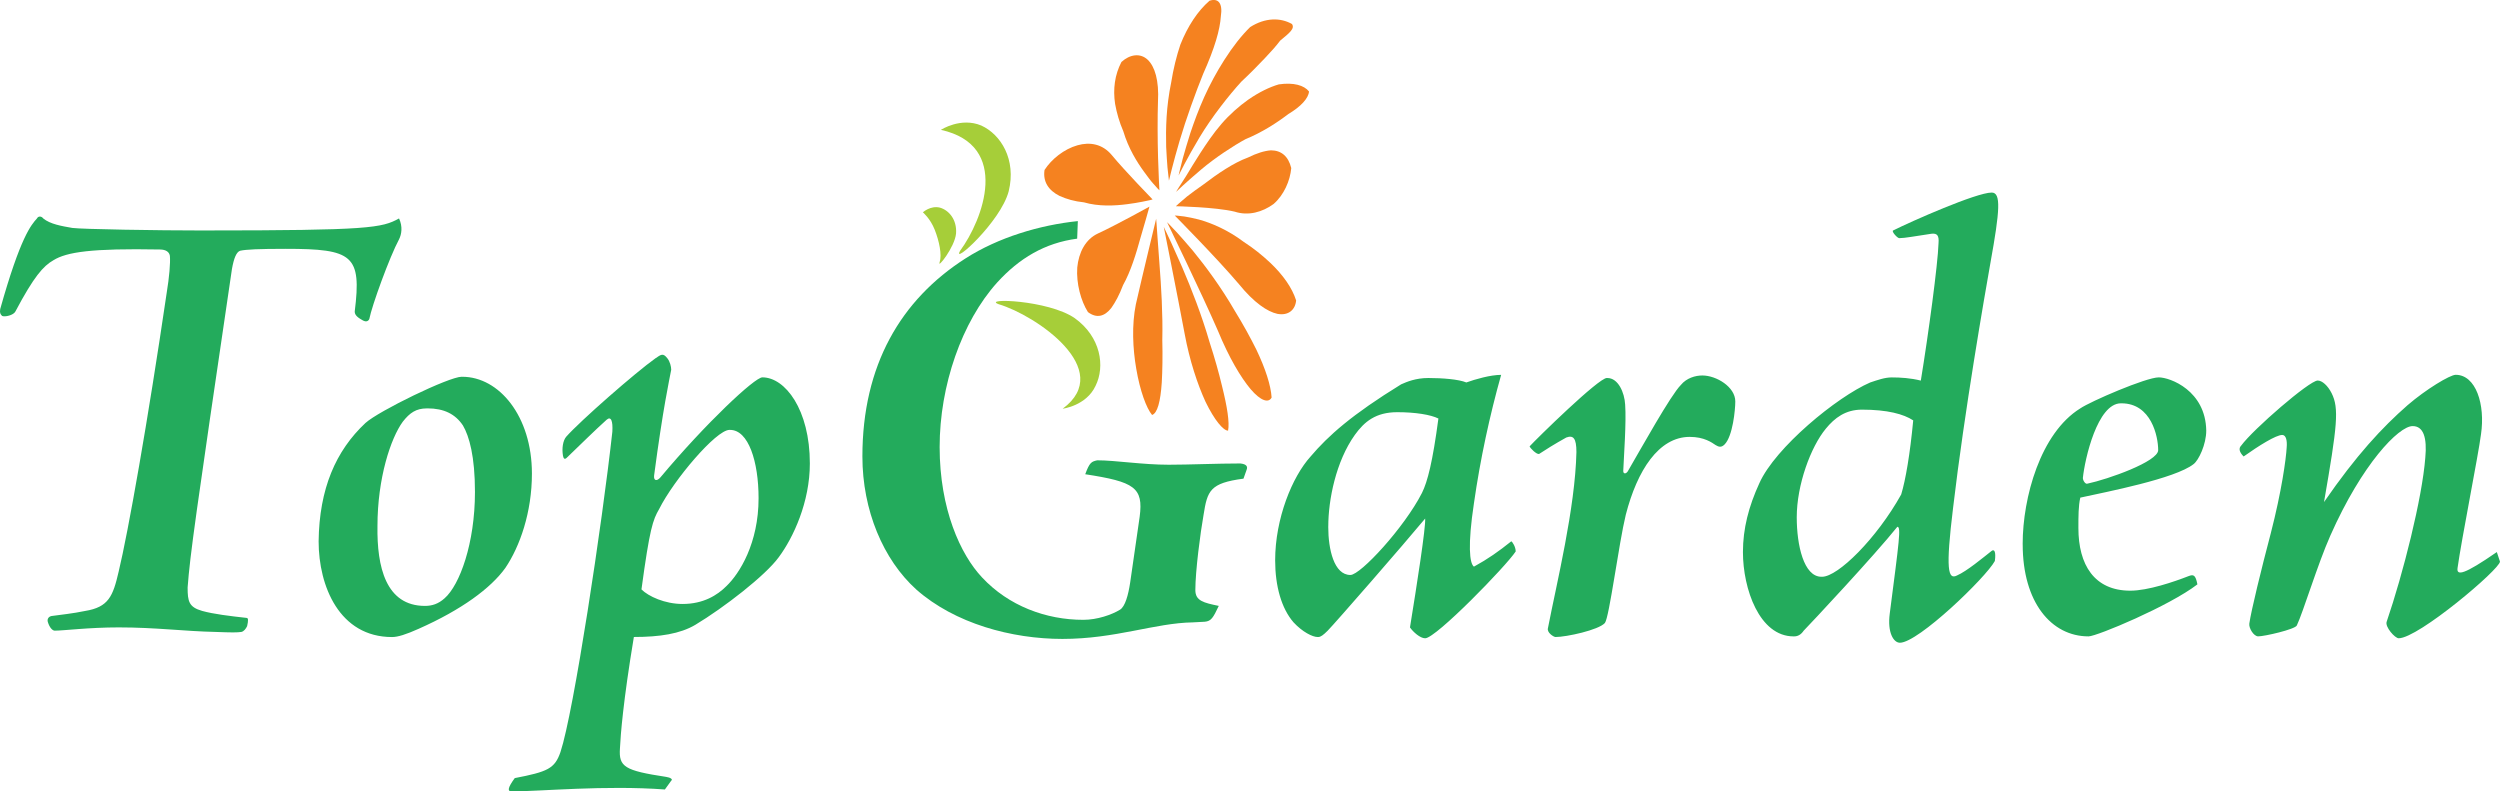 <?xml version="1.0" encoding="iso-8859-1"?>
<!-- Generator: Adobe Illustrator 21.1.0, SVG Export Plug-In . SVG Version: 6.00 Build 0)  -->
<svg version="1.1" id="Layer_1" xmlns="http://www.w3.org/2000/svg" xmlns:xlink="http://www.w3.org/1999/xlink" x="0px" y="0px"
	 viewBox="0 0 86.544 27.398" style="enable-background:new 0 0 86.544 27.398;" xml:space="preserve">
<g>
	<path style="fill-rule:evenodd;clip-rule:evenodd;fill:#23AB5C;" d="M43.155,16.263c0.044-0.11,0-0.197-0.219-0.219
		c-0.789,0-1.775,0.044-2.476,0.044c-0.92,0-1.841-0.153-2.476-0.153c-0.197,0.044-0.263,0.066-0.416,0.482
		c1.709,0.263,2.016,0.46,1.885,1.468l-0.329,2.279c-0.066,0.438-0.175,0.833-0.351,0.942c-0.285,0.175-0.789,0.351-1.271,0.351
		c-1.293,0-2.586-0.482-3.506-1.468c-0.745-0.789-1.468-2.367-1.468-4.514c0-2.126,0.767-4.339,1.994-5.698
		c0.758-0.832,1.641-1.367,2.767-1.515l0.023-0.608c-1.32,0.136-2.754,0.567-3.886,1.29c-2.244,1.433-3.572,3.703-3.572,6.859
		c0,1.863,0.723,3.572,1.863,4.602c1.337,1.183,3.309,1.713,5.062,1.713c1.841,0,3.199-0.552,4.514-0.573l0.416-0.022
		c0.219-0.022,0.285-0.132,0.482-0.548c-0.526-0.109-0.811-0.175-0.811-0.548c0-0.657,0.175-1.994,0.285-2.608
		c0.132-0.833,0.219-1.096,1.381-1.249L43.155,16.263L43.155,16.263z"/>
	<path style="fill-rule:evenodd;clip-rule:evenodd;fill:#23AB5C;" d="M45.632,22.052c0.088,0,0.175-0.066,0.329-0.219
		c0.263-0.267,2.63-2.984,3.375-3.882c0.022,0.314-0.285,2.283-0.526,3.769c0.109,0.157,0.351,0.376,0.526,0.376
		c0.373,0,2.805-2.502,3.134-3.006c0-0.153-0.109-0.329-0.153-0.351c-0.438,0.351-0.811,0.614-1.293,0.877
		c-0.153-0.109-0.219-0.745,0-2.191c0.219-1.534,0.548-3.046,0.942-4.448c-0.372,0-0.899,0.153-1.205,0.263
		c-0.263-0.11-0.833-0.154-1.315-0.154c-0.438,0-0.745,0.132-0.942,0.219c-1.709,1.052-2.52,1.775-3.134,2.498
		c-0.636,0.701-1.227,2.148-1.227,3.594c0,0.898,0.219,1.665,0.636,2.147c0.307,0.332,0.657,0.508,0.833,0.508H45.632L45.632,22.052
		z M45.982,18.224c0-0.92,0.263-2.25,0.92-3.17c0.329-0.457,0.723-0.785,1.468-0.785c0.636,0,1.161,0.088,1.424,0.219
		c-0.197,1.486-0.373,2.184-0.57,2.578c-0.614,1.202-2.126,2.838-2.476,2.838c-0.57,0-0.767-0.895-0.767-1.658V18.224L45.982,18.224
		z M55.624,13.085c-0.285,0-2.411,2.082-2.673,2.367c0.022,0.065,0.241,0.285,0.329,0.263c0.197-0.132,0.548-0.351,0.942-0.57
		c0.241-0.088,0.35,0.022,0.35,0.504c-0.044,1.95-0.679,4.514-0.986,6.096c-0.044,0.153,0.197,0.307,0.263,0.307
		c0.372,0,1.49-0.241,1.709-0.486c0.153-0.197,0.482-2.761,0.723-3.747c0.395-1.534,1.14-2.695,2.213-2.695
		c0.504,0,0.767,0.197,0.899,0.285c0.109,0.066,0.197,0.088,0.307-0.022c0.285-0.285,0.372-1.205,0.372-1.49
		c0-0.504-0.657-0.899-1.14-0.899c-0.241,0-0.548,0.088-0.745,0.329c-0.351,0.351-1.359,2.169-1.819,2.958
		c-0.066,0.132-0.175,0.132-0.175,0.022c0.022-0.504,0.11-1.709,0.066-2.301c-0.022-0.416-0.241-0.92-0.614-0.92H55.624
		L55.624,13.085z M62.11,22.03c0.132,0,0.241-0.066,0.329-0.197c0.241-0.245,2.454-2.611,3.243-3.597
		c0.132,0,0.066,0.46-0.263,3.002c-0.088,0.661,0.132,1.012,0.351,1.012c0.636,0,2.98-2.261,3.287-2.83
		c0.044-0.329-0.022-0.416-0.109-0.351c-0.307,0.241-0.855,0.701-1.205,0.854c-0.307,0.154-0.395-0.197-0.132-2.345
		c0.395-3.353,1.096-7.363,1.293-8.48c0.329-1.819,0.372-2.432,0.044-2.432c-0.526,0-2.761,0.986-3.419,1.315
		c-0.044,0.044,0.153,0.263,0.219,0.263c0.197,0,0.526-0.066,1.118-0.153c0.197-0.022,0.263,0.066,0.241,0.329
		c-0.022,0.723-0.351,3.156-0.613,4.755c-0.351-0.088-0.701-0.11-1.008-0.11c-0.241,0-0.482,0.088-0.745,0.175
		c-1.161,0.504-3.287,2.257-3.835,3.484c-0.373,0.811-0.57,1.578-0.57,2.388c0,1.271,0.57,2.918,1.753,2.918H62.11L62.11,22.03z
		 M63.053,19.966c-0.613,0-0.854-1.096-0.854-2.06c0-1.118,0.482-2.432,1.008-3.068c0.307-0.373,0.679-0.657,1.249-0.657
		c0.876,0,1.446,0.153,1.775,0.372c-0.11,1.161-0.263,2.06-0.416,2.564c-0.855,1.534-2.191,2.849-2.739,2.849H63.053L63.053,19.966z
		 M70.021,18.849c0,1.994,0.986,3.181,2.279,3.181c0.285,0,2.805-1.056,3.769-1.801c-0.066-0.329-0.132-0.351-0.307-0.285
		c-0.504,0.197-1.403,0.504-2.016,0.504c-1.249,0-1.797-0.899-1.797-2.169c0-0.416,0-0.767,0.066-1.052
		c0.898-0.197,3.287-0.657,3.922-1.161c0.175-0.132,0.438-0.679,0.438-1.161c-0.022-1.381-1.249-1.841-1.644-1.841
		c-0.438,0-2.366,0.833-2.717,1.074c-1.38,0.855-1.994,3.09-1.994,4.69V18.849L70.021,18.849z M73.44,13.962
		c1.03,0,1.271,1.14,1.271,1.621c0,0.394-1.731,1.008-2.454,1.161c-0.066,0.022-0.153-0.109-0.153-0.197
		c0.066-0.657,0.504-2.585,1.315-2.585H73.44L73.44,13.962z M86.434,19.111c-1.14,0.789-1.402,0.833-1.359,0.548
		c0.132-0.964,0.723-3.923,0.811-4.624c0.153-1.03-0.175-2.06-0.876-2.06c-0.197,0-1.03,0.504-1.666,1.052
		c-0.876,0.767-1.775,1.731-2.892,3.353c0.46-2.652,0.526-3.243,0.263-3.769c-0.132-0.263-0.329-0.438-0.482-0.438
		c-0.285,0-2.235,1.687-2.652,2.257c-0.088,0.088-0.066,0.219,0.088,0.372c0.526-0.372,1.118-0.745,1.337-0.745
		c0.132,0,0.175,0.197,0.153,0.438c-0.022,0.395-0.175,1.512-0.548,2.958c-0.329,1.249-0.679,2.674-0.745,3.134
		c-0.022,0.157,0.153,0.442,0.307,0.442c0.219,0,1.271-0.241,1.337-0.376c0.219-0.46,0.723-2.126,1.161-3.112
		c1.096-2.476,2.367-3.791,2.849-3.791c0.372,0,0.504,0.394,0.438,1.096c-0.109,1.402-0.767,4.01-1.337,5.676
		c-0.066,0.175,0.285,0.573,0.416,0.573c0.679,0,3.506-2.392,3.506-2.655L86.434,19.111L86.434,19.111z"/>
	<path style="fill-rule:evenodd;clip-rule:evenodd;fill:#23AB5C;" d="M25.274,14.882c0.636,0,0.986,1.095,0.986,2.366
		c0,1.556-0.657,2.608-1.118,3.046c-0.307,0.307-0.789,0.614-1.512,0.614c-0.613,0-1.183-0.263-1.424-0.504
		c0.285-2.104,0.394-2.41,0.613-2.783c0.504-1.008,1.972-2.739,2.432-2.739H25.274L25.274,14.882z M23.236,27.026
		c0.066-0.044-0.022-0.11-0.175-0.132c-1.446-0.219-1.643-0.351-1.6-0.986c0.022-0.46,0.11-1.622,0.482-3.857
		c0.898,0,1.6-0.109,2.126-0.42c0.986-0.592,2.432-1.709,2.892-2.345c0.504-0.679,1.074-1.907,1.074-3.243
		c0-1.863-0.855-2.98-1.644-2.98c-0.263,0-1.95,1.578-3.528,3.462c-0.132,0.153-0.241,0.11-0.219-0.066
		c0.307-2.323,0.526-3.309,0.592-3.659c0-0.11-0.044-0.285-0.132-0.395c-0.153-0.197-0.219-0.132-0.416,0
		c-0.679,0.482-2.608,2.169-3.09,2.717c-0.109,0.132-0.153,0.394-0.109,0.657c0.022,0.11,0.066,0.132,0.132,0.066
		c0.548-0.526,0.942-0.92,1.38-1.315c0.153-0.132,0.219,0.044,0.197,0.416c-0.35,3.178-1.337,9.711-1.797,11.092
		c-0.197,0.57-0.442,0.679-1.581,0.898c-0.241,0.329-0.263,0.46-0.11,0.46c1.008,0,3.225-0.219,5.307-0.066L23.236,27.026
		L23.236,27.026z M14.799,14.137c0.57,0,0.964,0.197,1.227,0.592c0.219,0.373,0.416,1.074,0.416,2.301
		c0,1.775-0.526,3.221-1.052,3.682c-0.219,0.197-0.438,0.263-0.679,0.263c-1.358,0-1.665-1.359-1.644-2.761
		c0-1.666,0.46-3.046,0.877-3.616c0.241-0.307,0.46-0.46,0.833-0.46H14.799L14.799,14.137z M15.983,13.042
		c-0.438,0-2.871,1.183-3.331,1.6c-1.03,0.964-1.6,2.279-1.622,4.098c0,1.556,0.723,3.313,2.542,3.313
		c0.197,0,0.482-0.088,0.92-0.285c1.49-0.661,2.498-1.406,3.002-2.107c0.504-0.745,0.92-1.928,0.92-3.265
		c0-1.994-1.14-3.353-2.411-3.353H15.983L15.983,13.042z M7.064,7.979c-1.644,0-4.229-0.044-4.558-0.088
		C2.134,7.826,1.739,7.76,1.498,7.563c-0.065-0.088-0.175-0.088-0.219,0c-0.197,0.219-0.57,0.635-1.271,3.133
		c-0.022,0.132,0,0.175,0.065,0.241c0.088,0.044,0.395-0.022,0.46-0.154C1.17,9.579,1.498,9.207,1.849,9.009
		c0.46-0.285,1.315-0.416,3.681-0.372c0.219,0,0.329,0.088,0.351,0.219c0.022,0.241-0.022,0.745-0.109,1.271
		c-0.657,4.47-1.337,8.305-1.665,9.664c-0.197,0.855-0.351,1.227-1.161,1.359c-0.417,0.088-0.855,0.132-1.162,0.175
		c-0.109,0.022-0.153,0.109-0.131,0.197c0.065,0.223,0.175,0.31,0.241,0.31c0.307,0,1.183-0.113,2.213-0.113
		c1.293,0,2.279,0.135,3.353,0.157c0.57,0.022,0.745,0.022,0.898,0c0.088-0.022,0.153-0.109,0.197-0.201
		c0.044-0.197,0.044-0.285-0.022-0.285c-0.592-0.066-1.14-0.132-1.534-0.241c-0.46-0.132-0.504-0.329-0.504-0.811
		c0.088-1.162,0.263-2.389,1.534-11.023c0.066-0.372,0.153-0.592,0.285-0.635c0.197-0.044,0.635-0.066,1.578-0.066
		c2.323,0,2.63,0.219,2.388,2.169c0,0.088,0.044,0.175,0.241,0.285c0.132,0.088,0.219,0.066,0.263-0.022
		c0.088-0.46,0.701-2.148,1.03-2.761c0.088-0.175,0.132-0.439,0-0.723c-0.592,0.329-1.03,0.416-6.727,0.416H7.064L7.064,7.979z"/>
	<path style="fill-rule:evenodd;clip-rule:evenodd;fill:#A6CE39;" d="M34.569,10.53c-0.587-0.219,1.71-0.15,2.632,0.481
		c0.909,0.65,1.062,1.675,0.723,2.349c-0.32,0.687-1.137,0.789-1.137,0.789C38.622,12.794,35.857,10.912,34.569,10.53L34.569,10.53z
		"/>
	<path style="fill-rule:evenodd;clip-rule:evenodd;fill:#A6CE39;" d="M33.239,8.678c-0.317,0.543,1.401-0.993,1.68-2.058
		c0.269-1.096-0.27-1.964-0.948-2.274c-0.71-0.3-1.399,0.149-1.399,0.149C35.005,5.034,34.026,7.609,33.239,8.678L33.239,8.678z"/>
	<path style="fill-rule:evenodd;clip-rule:evenodd;fill:#A6CE39;" d="M32.528,9.078c-0.096,0.253,0.525-0.521,0.568-0.993
		c0.037-0.485-0.254-0.815-0.564-0.899C32.209,7.11,31.948,7.35,31.948,7.35s0.256,0.213,0.41,0.604
		C32.512,8.343,32.614,8.822,32.528,9.078L32.528,9.078z"/>
	<path style="fill-rule:evenodd;clip-rule:evenodd;fill:#F58220;" d="M41.084,6.808c0.161-0.128,0.363-0.271,0.588-0.43
		c0.461-0.352,1.024-0.74,1.53-0.925c0.302-0.15,0.575-0.234,0.797-0.249c0.359,0.002,0.602,0.208,0.701,0.614
		c-0.038,0.442-0.258,0.938-0.612,1.244c-0.386,0.282-0.874,0.42-1.346,0.265c-0.672-0.162-2.036-0.188-2.036-0.188
		S40.842,7.009,41.084,6.808L41.084,6.808z"/>
	<path style="fill-rule:evenodd;clip-rule:evenodd;fill:#F58220;" d="M40.999,7.494c0.137,0.019,0.315,0.06,0.505,0.106
		c0.435,0.121,0.999,0.357,1.555,0.776c0.338,0.218,0.649,0.471,0.917,0.723c0.441,0.42,0.753,0.862,0.893,1.302
		c-0.03,0.327-0.27,0.534-0.647,0.464c-0.349-0.075-0.812-0.387-1.333-1.029c-0.748-0.884-2.222-2.375-2.222-2.375
		S40.786,7.463,40.999,7.494L40.999,7.494z"/>
	<path style="fill-rule:evenodd;clip-rule:evenodd;fill:#F58220;" d="M40.758,8.065c0.145,0.159,0.331,0.374,0.531,0.608
		c0.44,0.537,0.989,1.276,1.462,2.097c0.289,0.468,0.539,0.927,0.741,1.333c0.319,0.669,0.501,1.239,0.528,1.658
		c-0.104,0.202-0.376,0.121-0.729-0.292c-0.337-0.403-0.743-1.08-1.129-2.017c-0.572-1.316-1.761-3.76-1.761-3.76
		S40.531,7.82,40.758,8.065L40.758,8.065z"/>
	<path style="fill-rule:evenodd;clip-rule:evenodd;fill:#F58220;" d="M40.547,8.406c0.106,0.23,0.238,0.527,0.379,0.85
		c0.312,0.723,0.679,1.665,0.946,2.588c0.18,0.554,0.324,1.068,0.429,1.51c0.183,0.73,0.268,1.271,0.212,1.554
		c-0.164,0-0.47-0.359-0.781-1c-0.278-0.606-0.551-1.429-0.72-2.341c-0.238-1.276-0.725-3.713-0.725-3.713S40.382,8.05,40.547,8.406
		L40.547,8.406z"/>
	<path style="fill-rule:evenodd;clip-rule:evenodd;fill:#F58220;" d="M40.069,8.2c0.02,0.254,0.041,0.577,0.068,0.926
		c0.061,0.78,0.121,1.771,0.099,2.648c0.015,0.56,0.004,1.054-0.018,1.462c-0.044,0.67-0.153,1.069-0.336,1.129
		c-0.196-0.234-0.418-0.836-0.547-1.595c-0.123-0.705-0.159-1.52-0.015-2.233c0.226-0.996,0.703-2.964,0.703-2.964
		S40.044,7.805,40.069,8.2L40.069,8.2z"/>
	<path style="fill-rule:evenodd;clip-rule:evenodd;fill:#F58220;" d="M39.666,7.597c-0.048,0.177-0.118,0.394-0.185,0.635
		C39.337,8.76,39.143,9.4,38.878,9.869c-0.126,0.334-0.268,0.597-0.406,0.79c-0.237,0.304-0.511,0.368-0.81,0.145
		c-0.243-0.384-0.408-0.988-0.37-1.544c0.05-0.515,0.279-0.976,0.72-1.179c0.62-0.285,1.779-0.928,1.779-0.928
		S39.747,7.322,39.666,7.597L39.666,7.597z"/>
	<path style="fill-rule:evenodd;clip-rule:evenodd;fill:#F58220;" d="M39.547,6.983c-0.144,0.031-0.328,0.058-0.525,0.085
		c-0.437,0.058-0.995,0.084-1.497-0.063c-0.327-0.032-0.611-0.116-0.844-0.222c-0.387-0.193-0.583-0.497-0.522-0.899
		c0.24-0.374,0.678-0.725,1.142-0.855c0.427-0.121,0.864-0.048,1.187,0.341c0.458,0.553,1.407,1.529,1.412,1.534
		C39.896,6.907,39.765,6.944,39.547,6.983L39.547,6.983z"/>
	<path style="fill-rule:evenodd;clip-rule:evenodd;fill:#F58220;" d="M40.415,5.796c-0.016-0.193-0.031-0.442-0.045-0.713
		c-0.008-0.304-0.008-0.656,0.015-1.033c0.023-0.376,0.074-0.781,0.158-1.192c0.075-0.471,0.186-0.92,0.318-1.312
		c0.257-0.649,0.606-1.17,1.01-1.521c0.304-0.1,0.462,0.088,0.392,0.539c-0.014,0.223-0.067,0.505-0.167,0.835
		c-0.1,0.331-0.249,0.721-0.447,1.162c-0.255,0.631-0.588,1.547-0.814,2.314c-0.226,0.765-0.369,1.379-0.369,1.379
		S40.445,6.096,40.415,5.796L40.415,5.796z"/>
	<path style="fill-rule:evenodd;clip-rule:evenodd;fill:#F58220;" d="M40.945,5.486c0.065-0.242,0.16-0.552,0.264-0.887
		c0.126-0.374,0.282-0.802,0.48-1.243c0.195-0.434,0.432-0.871,0.691-1.277c0.298-0.47,0.607-0.858,0.897-1.141
		c0.527-0.335,1.051-0.331,1.448-0.107c0.105,0.156-0.072,0.299-0.408,0.575c-0.136,0.181-0.318,0.386-0.536,0.614
		c-0.232,0.242-0.499,0.519-0.812,0.81c-0.42,0.461-1.019,1.217-1.446,1.929C41.091,5.48,40.8,6.074,40.8,6.074
		S40.846,5.863,40.945,5.486L40.945,5.486z"/>
	<path style="fill-rule:evenodd;clip-rule:evenodd;fill:#F58220;" d="M41.053,6.105c0.132-0.222,0.304-0.5,0.492-0.796
		C41.757,4.982,42,4.618,42.287,4.286c0.279-0.323,0.602-0.606,0.92-0.833c0.388-0.269,0.751-0.441,1.062-0.532
		c0.509-0.074,0.876,0.03,1.046,0.246c-0.018,0.234-0.28,0.522-0.713,0.779c-0.394,0.302-0.911,0.636-1.487,0.873
		c-0.408,0.221-1.034,0.628-1.526,1.043c-0.5,0.421-0.878,0.782-0.878,0.782S40.831,6.444,41.053,6.105L41.053,6.105z"/>
	<polygon style="fill-rule:evenodd;clip-rule:evenodd;fill:#F58220;" points="39.9,6.905 39.9,6.905 39.9,6.905 	"/>
	<path style="fill-rule:evenodd;clip-rule:evenodd;fill:#F58220;" d="M39.915,6.348c-0.09-0.098-0.188-0.238-0.302-0.39
		c-0.253-0.345-0.552-0.826-0.727-1.414c-0.137-0.314-0.23-0.645-0.284-0.947c-0.078-0.513-0.011-1.011,0.219-1.451
		c0.29-0.266,0.654-0.32,0.91-0.077c0.244,0.232,0.397,0.712,0.355,1.458c-0.018,0.532-0.015,1.299,0.003,1.931
		c0.018,0.632,0.047,1.13,0.047,1.13S40.051,6.509,39.915,6.348L39.915,6.348z"/>
</g>
</svg>
